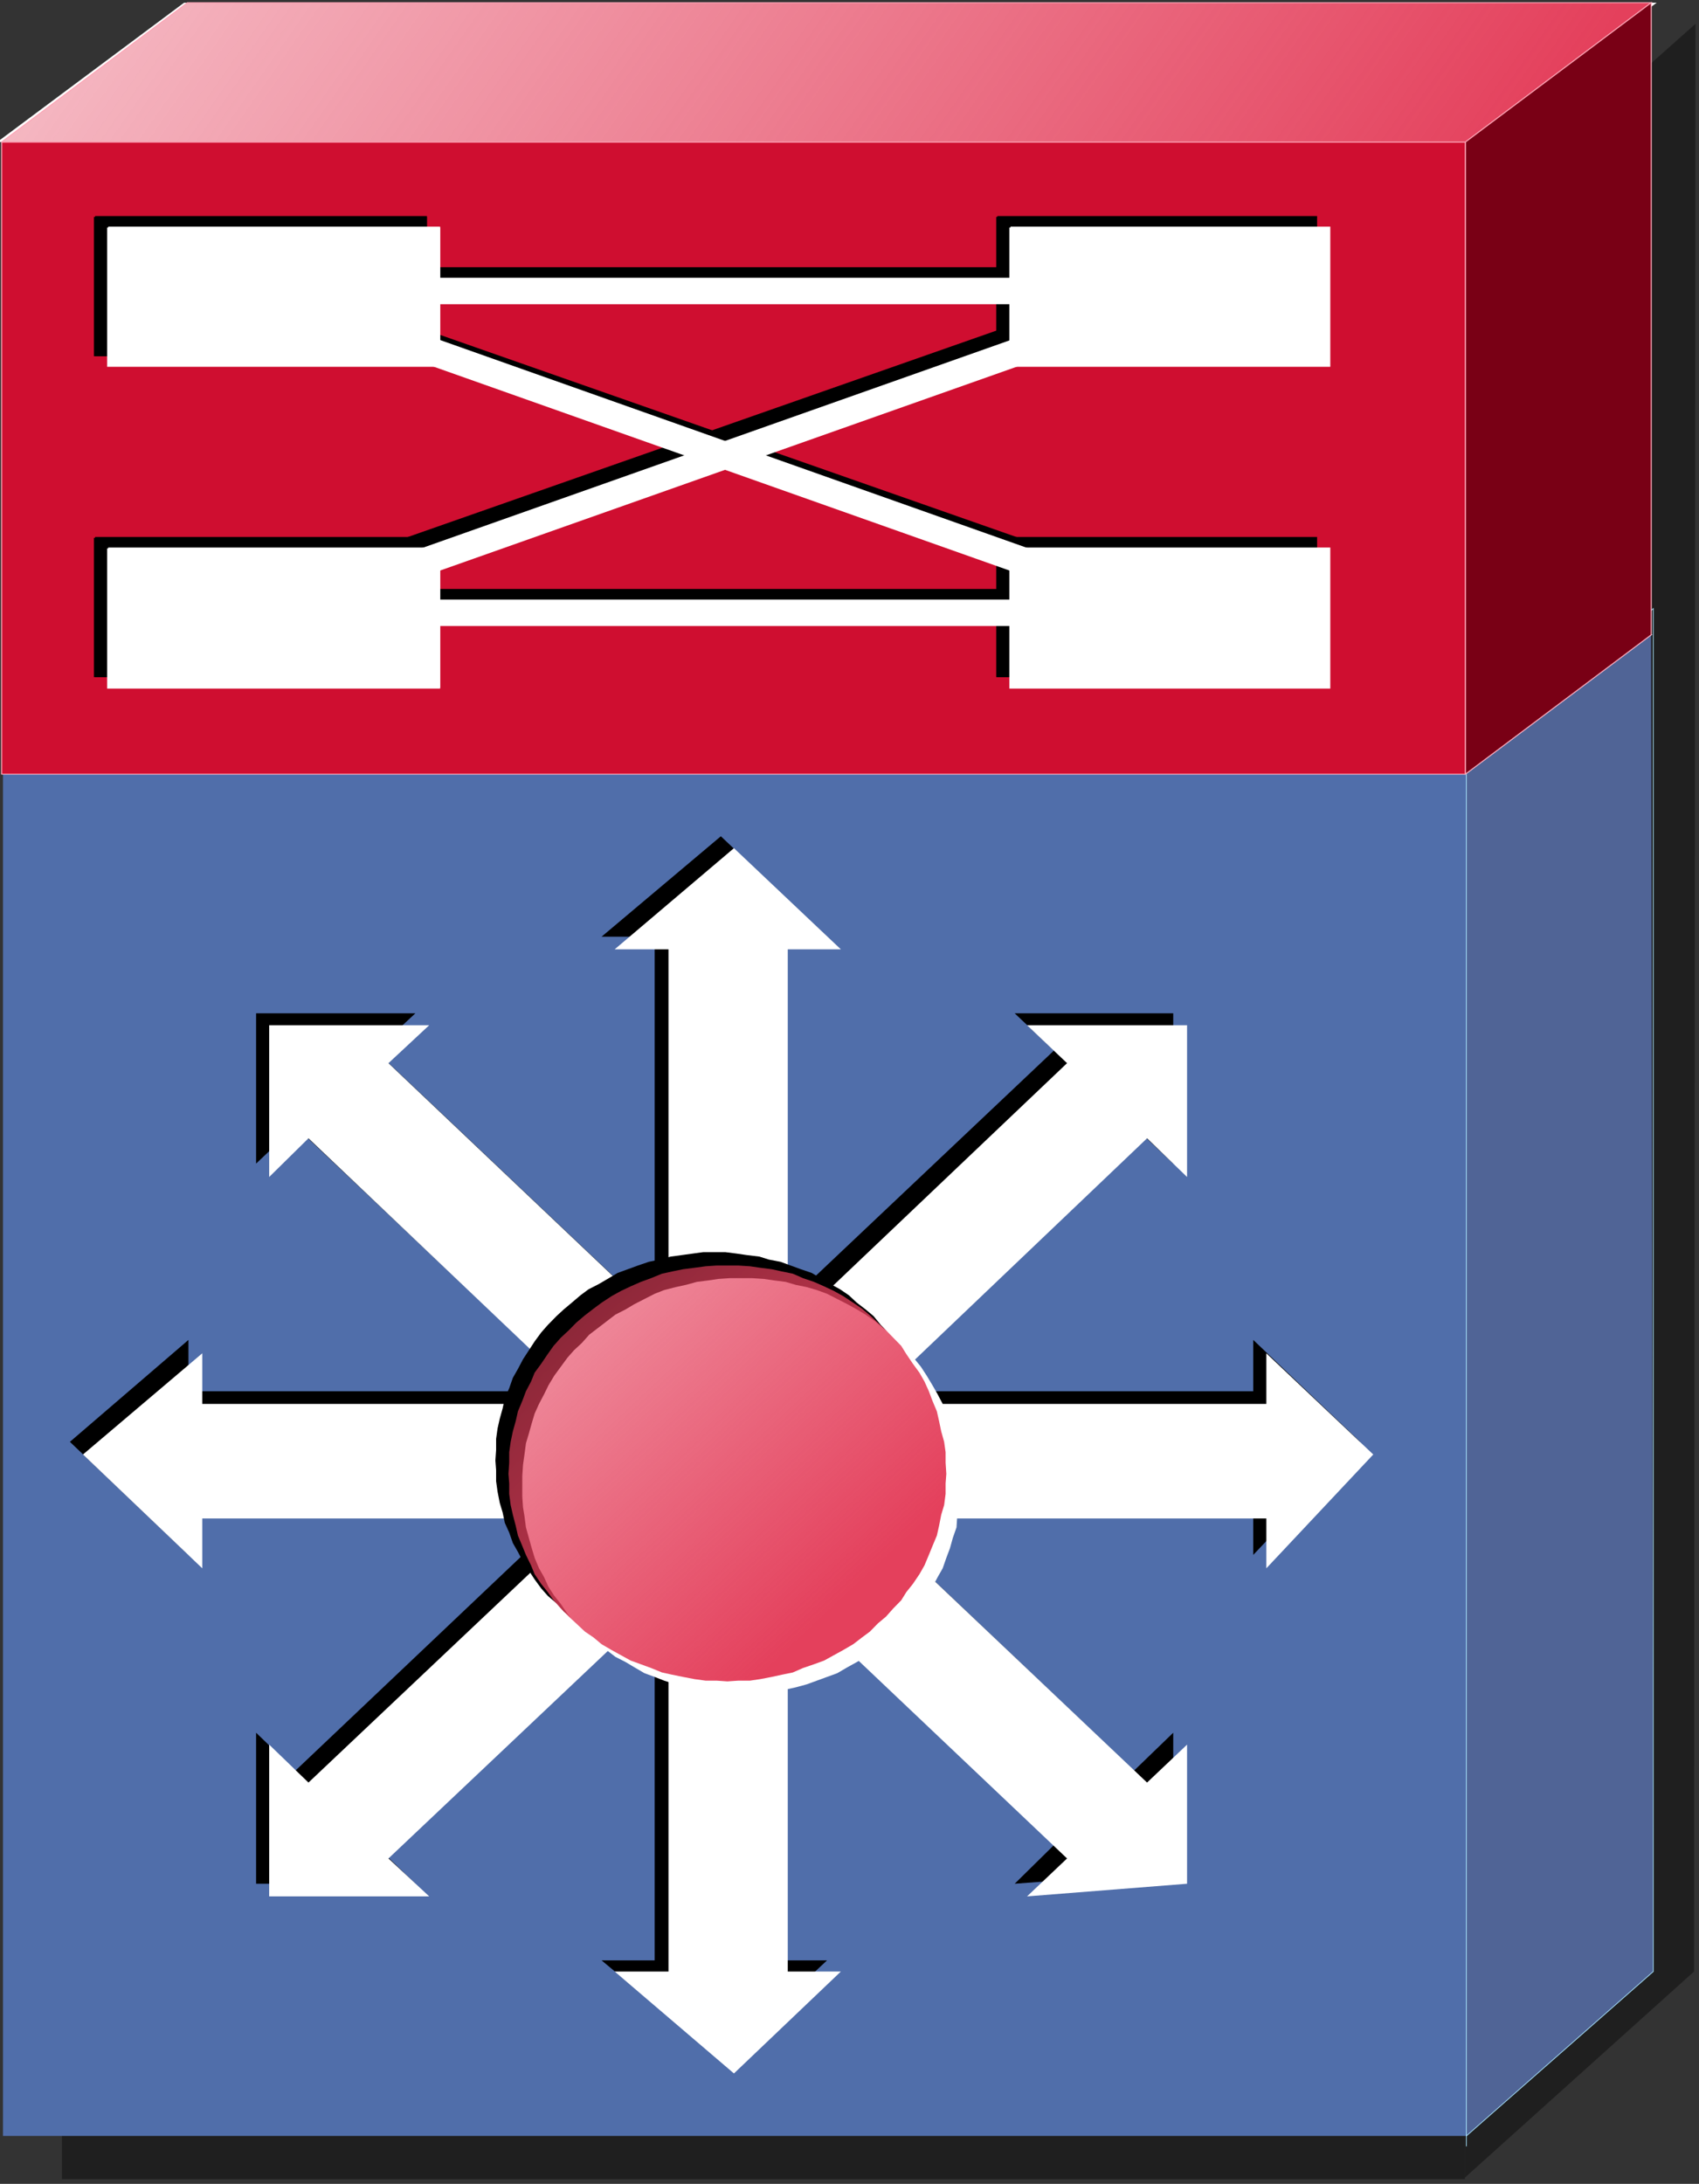 <?xml version="1.0" encoding="UTF-8" standalone="no"?>
<!-- Created with Inkscape (http://www.inkscape.org/) -->
<svg
   xmlns:dc="http://purl.org/dc/elements/1.1/"
   xmlns:cc="http://web.resource.org/cc/"
   xmlns:rdf="http://www.w3.org/1999/02/22-rdf-syntax-ns#"
   xmlns:svg="http://www.w3.org/2000/svg"
   xmlns="http://www.w3.org/2000/svg"
   xmlns:xlink="http://www.w3.org/1999/xlink"
   xmlns:sodipodi="http://sodipodi.sourceforge.net/DTD/sodipodi-0.dtd"
   xmlns:inkscape="http://www.inkscape.org/namespaces/inkscape"
   id="svg1998"
   sodipodi:version="0.32"
   inkscape:version="0.45"
   width="51.399"
   height="66.034"
   version="1.0"
   sodipodi:docbase="/home/grossmj/workspace/gns3/svg/symbols"
   sodipodi:docname="route_switch_processor.svg"
   inkscape:output_extension="org.inkscape.output.svg.inkscape"
   sodipodi:modified="true">
  <rect width="100%" height="100%" fill="#333333" stroke="none"/>
  <defs
     id="defs2001">
    <linearGradient
       inkscape:collect="always"
       id="linearGradient2276">
      <stop
         style="stop-color:#e4405c;stop-opacity:1;"
         offset="0"
         id="stop2278" />
      <stop
         style="stop-color:#e4405c;stop-opacity:0;"
         offset="1"
         id="stop2280" />
    </linearGradient>
    <linearGradient
       inkscape:collect="always"
       id="linearGradient10123">
      <stop
         style="stop-color:#e4405c;stop-opacity:1;"
         offset="0"
         id="stop10125" />
      <stop
         style="stop-color:#e4405c;stop-opacity:0;"
         offset="1"
         id="stop10127" />
    </linearGradient>
    <linearGradient
       inkscape:collect="always"
       id="linearGradient6603">
      <stop
         style="stop-color:#506eaa;stop-opacity:1;"
         offset="0"
         id="stop6605" />
      <stop
         style="stop-color:#506eaa;stop-opacity:0;"
         offset="1"
         id="stop6607" />
    </linearGradient>
    <linearGradient
       inkscape:collect="always"
       id="linearGradient6587">
      <stop
         style="stop-color:#506eaa;stop-opacity:1;"
         offset="0"
         id="stop6589" />
      <stop
         style="stop-color:#506eaa;stop-opacity:0;"
         offset="1"
         id="stop6591" />
    </linearGradient>
    <marker
       inkscape:stockid="Arrow2Lstart"
       orient="auto"
       refY="0"
       refX="0"
       id="Arrow2Lstart"
       style="overflow:visible">
      <path
         id="path11918"
         style="font-size:12px;fill-rule:evenodd;stroke-width:0.625;stroke-linejoin:round"
         d="M 8.719,4.034 L -2.207,0.016 L 8.719,-4.002 C 6.973,-1.63 6.983,1.616 8.719,4.034 z "
         transform="matrix(1.1,0,0,1.1,1.1,0)" />
    </marker>
    <marker
       inkscape:stockid="Arrow1Send"
       orient="auto"
       refY="0"
       refX="0"
       id="Arrow1Send"
       style="overflow:visible">
      <path
         id="path11921"
         d="M 0,0 L 5,-5 L -12.5,0 L 5,5 L 0,0 z "
         style="fill-rule:evenodd;stroke:black;stroke-width:1pt;marker-start:none"
         transform="matrix(-0.2,0,0,-0.2,-1.2,0)" />
    </marker>
    <marker
       inkscape:stockid="Arrow1Lstart"
       orient="auto"
       refY="0"
       refX="0"
       id="Arrow1Lstart"
       style="overflow:visible">
      <path
         id="path11936"
         d="M 0,0 L 5,-5 L -12.5,0 L 5,5 L 0,0 z "
         style="fill-rule:evenodd;stroke:black;stroke-width:1pt;marker-start:none"
         transform="matrix(0.8,0,0,0.8,10,0)" />
    </marker>
    <linearGradient
       inkscape:collect="always"
       xlink:href="#linearGradient6587"
       id="linearGradient6593"
       x1="3.956"
       y1="0.643"
       x2="-1.266"
       y2="0.627"
       gradientUnits="userSpaceOnUse"
       gradientTransform="matrix(1.06,0,0,1.075,-3.942481e-3,-0.357)" />
    <linearGradient
       inkscape:collect="always"
       xlink:href="#linearGradient6603"
       id="linearGradient6609"
       x1="2.28"
       y1="1.452"
       x2="-0.413"
       y2="1.465"
       gradientUnits="userSpaceOnUse"
       gradientTransform="matrix(1.06,0,0,1.075,-3.942482e-3,-0.357)" />
    <linearGradient
       inkscape:collect="always"
       xlink:href="#linearGradient10123"
       id="linearGradient10129"
       x1="1.399"
       y1="1.471"
       x2="0.5"
       y2="0.564"
       gradientUnits="userSpaceOnUse"
       gradientTransform="matrix(1.118,0,0,1.035,-4.0973e-2,-6.788682e-3)" />
    <linearGradient
       inkscape:collect="always"
       xlink:href="#linearGradient2276"
       id="linearGradient2282"
       x1="0.89"
       y1="0.142"
       x2="-0.826"
       y2="-0.825"
       gradientUnits="userSpaceOnUse" />
  </defs>
  <sodipodi:namedview
     inkscape:window-height="953"
     inkscape:window-width="1280"
     inkscape:pageshadow="2"
     inkscape:pageopacity="0.0"
     guidetolerance="10.0"
     gridtolerance="10.0"
     objecttolerance="10.0"
     borderopacity="1.0"
     bordercolor="#666666"
     pagecolor="#ffffff"
     id="base"
     showguides="true"
     inkscape:guide-bbox="true"
     inkscape:zoom="15.791667"
     inkscape:cx="23.813493"
     inkscape:cy="54.085134"
     inkscape:window-x="0"
     inkscape:window-y="25"
     inkscape:current-layer="g2092" />
  <rect
     style="opacity:1;fill:#1e5a5a;fill-opacity:1;fill-rule:evenodd;stroke:#1e6464;stroke-width:1;stroke-linecap:round;stroke-linejoin:round;stroke-miterlimit:4;stroke-dasharray:none;stroke-dashoffset:0;stroke-opacity:1"
     id="rect1893"
     width="21.404"
     height="0"
     x="18.151"
     y="40.277"
     rx="13.805" />
  <g
     id="g2038"
     transform="matrix(13.433,0,0,13.792,-18.196,24.289)">
    <g
       id="g2092"
       transform="matrix(1.638,0,0,1.631,0.788,-0.753)">
      <path
         id="path11907"
         d="M 0.431,2.175 L 0.431,2.311 L 2.36,2.311 L 2.36,2.175 L 0.431,2.175"
         style="fill:black;fill-opacity:0.392;stroke:none;stroke-width:0.001" />
      <path
         id="path11020"
         d="M 2.364,-0.314 L 2.677,-0.586 L 2.675,2.032 L 2.36,2.309 L 2.364,-0.314"
         style="fill:black;fill-opacity:0.392;stroke:none;stroke-width:0.001"
         sodipodi:nodetypes="ccccc" />
      <path
         id="path2037"
         d="M 0.35,0.421 L 0.35,2.253 L 2.362,2.253 L 2.362,0.421 L 0.35,0.421"
         style="fill:#506eaa;fill-opacity:1;stroke:none;stroke-width:0.001" />
      <path
         id="path2039"
         d="M 2.362,2.267 L 2.362,0.421 L 0.35,0.421"
         style="fill:none;stroke:#aae6ff;stroke-width:0.001" />
      <path
         id="path2045"
         d="M 2.362,0.421 L 2.616,0.231 L 2.619,2.032 L 2.362,2.253 L 2.362,0.421"
         style="fill:#506496;fill-opacity:1;stroke:none;stroke-width:0.001"
         sodipodi:nodetypes="ccccc" />
      <path
         id="path2047"
         d="M 2.362,0.421 L 2.619,0.2 L 2.619,2.032 L 2.362,2.253 L 2.362,0.421"
         style="fill:none;stroke:#aae6ff;stroke-width:0.001" />
      <path
         id="path2049"
         d="M 1.137,1.252 L 0.605,1.252 L 0.605,1.183 L 0.442,1.32 L 0.605,1.472 L 0.605,1.405 L 1.137,1.405 L 1.137,1.252"
         style="fill:black;stroke:none;stroke-width:0.001" />
      <path
         id="path2051"
         d="M 1.246,1.15 L 0.862,0.794 L 0.917,0.744 L 0.698,0.744 L 0.698,0.946 L 0.752,0.896 L 1.137,1.252 L 1.246,1.15"
         style="fill:black;stroke:none;stroke-width:0.001" />
      <path
         id="path2053"
         d="M 1.41,1.15 L 1.41,0.641 L 1.483,0.641 L 1.337,0.506 L 1.173,0.641 L 1.246,0.641 L 1.246,1.15 L 1.41,1.15"
         style="fill:black;stroke:none;stroke-width:0.001" />
      <path
         id="path2055"
         d="M 1.521,1.252 L 1.905,0.896 L 1.959,0.946 L 1.959,0.744 L 1.741,0.744 L 1.795,0.794 L 1.41,1.15 L 1.521,1.252"
         style="fill:black;stroke:none;stroke-width:0.001" />
      <path
         id="path2057"
         d="M 1.521,1.405 L 2.069,1.405 L 2.069,1.472 L 2.216,1.32 L 2.069,1.183 L 2.069,1.252 L 1.521,1.252 L 1.521,1.405"
         style="fill:black;stroke:none;stroke-width:0.001" />
      <path
         id="path2059"
         d="M 1.41,1.506 L 1.795,1.862 L 1.741,1.914 L 1.959,1.898 L 1.959,1.711 L 1.905,1.762 L 1.521,1.405 L 1.41,1.506"
         style="fill:black;stroke:none;stroke-width:0.001" />
      <path
         id="path2061"
         d="M 1.246,1.506 L 1.246,2.017 L 1.173,2.017 L 1.337,2.151 L 1.483,2.017 L 1.41,2.017 L 1.41,1.506 L 1.246,1.506"
         style="fill:black;stroke:none;stroke-width:0.001" />
      <path
         id="path2063"
         d="M 1.137,1.405 L 0.752,1.762 L 0.698,1.711 L 0.698,1.914 L 0.917,1.914 L 0.862,1.862 L 1.246,1.506 L 1.137,1.405"
         style="fill:black;stroke:none;stroke-width:0.001" />
      <path
         id="path2065"
         d="M 1.154,1.269 L 0.624,1.269 L 0.624,1.201 L 0.46,1.337 L 0.624,1.49 L 0.624,1.423 L 1.154,1.423 L 1.154,1.269"
         style="fill:white;stroke:none;stroke-width:0.001" />
      <path
         id="path2067"
         d="M 1.265,1.168 L 0.88,0.811 L 0.936,0.76 L 0.716,0.76 L 0.716,0.964 L 0.77,0.912 L 1.154,1.269 L 1.265,1.168"
         style="fill:white;stroke:none;stroke-width:0.001" />
      <path
         id="path2069"
         d="M 1.429,1.168 L 1.429,0.658 L 1.502,0.658 L 1.355,0.522 L 1.191,0.658 L 1.265,0.658 L 1.265,1.168 L 1.429,1.168"
         style="fill:white;stroke:none;stroke-width:0.001" />
      <path
         id="path2071"
         d="M 1.54,1.269 L 1.923,0.912 L 1.978,0.964 L 1.978,0.76 L 1.758,0.76 L 1.813,0.811 L 1.429,1.168 L 1.54,1.269"
         style="fill:white;stroke:none;stroke-width:0.001" />
      <path
         id="path2073"
         d="M 1.54,1.423 L 2.087,1.423 L 2.087,1.49 L 2.234,1.337 L 2.087,1.201 L 2.087,1.269 L 1.54,1.269 L 1.54,1.423"
         style="fill:white;stroke:none;stroke-width:0.001" />
      <path
         id="path2075"
         d="M 1.429,1.524 L 1.813,1.88 L 1.758,1.931 L 1.978,1.914 L 1.978,1.727 L 1.923,1.778 L 1.54,1.423 L 1.429,1.524"
         style="fill:white;stroke:none;stroke-width:0.001" />
      <path
         id="path2077"
         d="M 1.265,1.524 L 1.265,2.032 L 1.191,2.032 L 1.355,2.169 L 1.502,2.032 L 1.429,2.032 L 1.429,1.524 L 1.265,1.524"
         style="fill:white;stroke:none;stroke-width:0.001" />
      <path
         id="path2079"
         d="M 1.154,1.423 L 0.77,1.778 L 0.716,1.727 L 0.716,1.931 L 0.936,1.931 L 0.88,1.88 L 1.265,1.524 L 1.154,1.423"
         style="fill:white;stroke:none;stroke-width:0.001" />
      <path
         id="path2081"
         d="M 1.63,1.345 L 1.629,1.331 L 1.628,1.316 L 1.626,1.302 L 1.624,1.289 L 1.62,1.275 L 1.616,1.261 L 1.61,1.248 L 1.606,1.234 L 1.599,1.222 L 1.592,1.209 L 1.585,1.197 L 1.576,1.185 L 1.567,1.173 L 1.557,1.163 L 1.547,1.151 L 1.536,1.142 L 1.524,1.133 L 1.513,1.123 L 1.501,1.115 L 1.488,1.108 L 1.474,1.1 L 1.462,1.093 L 1.447,1.088 L 1.433,1.083 L 1.419,1.078 L 1.403,1.075 L 1.39,1.071 L 1.373,1.069 L 1.359,1.067 L 1.343,1.065 L 1.329,1.065 L 1.329,1.065 L 1.313,1.065 L 1.298,1.067 L 1.283,1.069 L 1.268,1.071 L 1.253,1.075 L 1.238,1.078 L 1.223,1.083 L 1.209,1.088 L 1.195,1.093 L 1.183,1.1 L 1.169,1.108 L 1.155,1.115 L 1.144,1.123 L 1.132,1.133 L 1.121,1.142 L 1.111,1.151 L 1.099,1.163 L 1.09,1.173 L 1.081,1.185 L 1.073,1.197 L 1.065,1.209 L 1.058,1.222 L 1.051,1.234 L 1.046,1.248 L 1.04,1.261 L 1.037,1.275 L 1.033,1.289 L 1.03,1.302 L 1.028,1.316 L 1.028,1.331 L 1.027,1.345 L 1.027,1.345 L 1.028,1.358 L 1.028,1.373 L 1.03,1.387 L 1.033,1.402 L 1.037,1.415 L 1.04,1.429 L 1.046,1.442 L 1.051,1.456 L 1.058,1.468 L 1.065,1.481 L 1.073,1.493 L 1.081,1.505 L 1.09,1.517 L 1.099,1.527 L 1.111,1.537 L 1.121,1.548 L 1.132,1.557 L 1.144,1.566 L 1.155,1.575 L 1.169,1.582 L 1.183,1.589 L 1.195,1.596 L 1.209,1.603 L 1.223,1.608 L 1.238,1.611 L 1.253,1.615 L 1.268,1.619 L 1.283,1.62 L 1.298,1.623 L 1.313,1.624 L 1.329,1.624 L 1.329,1.624 L 1.343,1.624 L 1.359,1.623 L 1.373,1.62 L 1.39,1.619 L 1.403,1.615 L 1.419,1.611 L 1.433,1.608 L 1.447,1.603 L 1.462,1.596 L 1.474,1.589 L 1.488,1.582 L 1.501,1.575 L 1.513,1.566 L 1.524,1.557 L 1.536,1.548 L 1.547,1.537 L 1.557,1.527 L 1.567,1.517 L 1.576,1.505 L 1.585,1.493 L 1.592,1.481 L 1.599,1.468 L 1.606,1.456 L 1.61,1.442 L 1.616,1.429 L 1.62,1.415 L 1.624,1.402 L 1.626,1.387 L 1.628,1.373 L 1.629,1.358 L 1.63,1.345"
         style="fill:black;stroke:none;stroke-width:0.001" />
      <path
         id="path2083"
         d="M 1.666,1.379 L 1.665,1.366 L 1.664,1.351 L 1.662,1.337 L 1.661,1.322 L 1.656,1.309 L 1.652,1.295 L 1.647,1.282 L 1.642,1.269 L 1.635,1.256 L 1.628,1.244 L 1.62,1.231 L 1.612,1.219 L 1.602,1.207 L 1.592,1.197 L 1.583,1.187 L 1.572,1.176 L 1.56,1.167 L 1.549,1.158 L 1.536,1.149 L 1.524,1.142 L 1.511,1.135 L 1.497,1.128 L 1.483,1.121 L 1.469,1.116 L 1.455,1.112 L 1.44,1.109 L 1.426,1.105 L 1.41,1.103 L 1.396,1.101 L 1.38,1.1 L 1.364,1.1 L 1.364,1.1 L 1.349,1.1 L 1.334,1.101 L 1.32,1.103 L 1.304,1.105 L 1.289,1.109 L 1.275,1.112 L 1.259,1.116 L 1.246,1.121 L 1.232,1.128 L 1.218,1.135 L 1.206,1.142 L 1.192,1.149 L 1.18,1.158 L 1.168,1.167 L 1.156,1.176 L 1.146,1.187 L 1.135,1.197 L 1.126,1.207 L 1.117,1.219 L 1.108,1.231 L 1.1,1.244 L 1.094,1.256 L 1.087,1.269 L 1.081,1.282 L 1.077,1.295 L 1.073,1.309 L 1.069,1.322 L 1.067,1.337 L 1.065,1.351 L 1.064,1.366 L 1.064,1.379 L 1.064,1.379 L 1.064,1.394 L 1.065,1.408 L 1.067,1.42 L 1.069,1.435 L 1.073,1.449 L 1.077,1.463 L 1.081,1.476 L 1.087,1.49 L 1.094,1.502 L 1.1,1.515 L 1.108,1.527 L 1.117,1.538 L 1.126,1.551 L 1.135,1.561 L 1.146,1.572 L 1.156,1.582 L 1.168,1.591 L 1.18,1.6 L 1.192,1.609 L 1.206,1.616 L 1.218,1.623 L 1.232,1.631 L 1.246,1.636 L 1.259,1.641 L 1.275,1.646 L 1.289,1.65 L 1.304,1.653 L 1.32,1.655 L 1.334,1.658 L 1.349,1.659 L 1.364,1.659 L 1.364,1.659 L 1.38,1.659 L 1.396,1.658 L 1.41,1.655 L 1.426,1.653 L 1.44,1.65 L 1.455,1.646 L 1.469,1.641 L 1.483,1.636 L 1.497,1.631 L 1.511,1.623 L 1.524,1.616 L 1.536,1.609 L 1.549,1.6 L 1.56,1.591 L 1.572,1.582 L 1.583,1.572 L 1.592,1.561 L 1.602,1.551 L 1.612,1.538 L 1.62,1.527 L 1.628,1.515 L 1.635,1.502 L 1.642,1.49 L 1.647,1.476 L 1.652,1.463 L 1.656,1.449 L 1.661,1.435 L 1.662,1.42 L 1.664,1.408 L 1.665,1.394 L 1.666,1.379"
         style="fill:white;stroke:none;stroke-width:0.001" />
      <path
         id="path2085"
         d="M 1.647,1.363 L 1.646,1.348 L 1.646,1.334 L 1.644,1.32 L 1.64,1.306 L 1.637,1.292 L 1.634,1.279 L 1.628,1.265 L 1.623,1.252 L 1.617,1.239 L 1.61,1.227 L 1.601,1.215 L 1.592,1.202 L 1.585,1.191 L 1.574,1.18 L 1.564,1.17 L 1.553,1.16 L 1.542,1.15 L 1.531,1.141 L 1.519,1.133 L 1.505,1.124 L 1.492,1.117 L 1.479,1.111 L 1.465,1.105 L 1.45,1.1 L 1.436,1.094 L 1.421,1.091 L 1.407,1.088 L 1.391,1.086 L 1.377,1.084 L 1.361,1.083 L 1.346,1.083 L 1.346,1.083 L 1.331,1.083 L 1.316,1.084 L 1.301,1.086 L 1.285,1.088 L 1.27,1.091 L 1.256,1.094 L 1.241,1.1 L 1.227,1.105 L 1.213,1.111 L 1.2,1.117 L 1.187,1.124 L 1.173,1.133 L 1.162,1.141 L 1.15,1.15 L 1.138,1.16 L 1.128,1.17 L 1.117,1.18 L 1.107,1.191 L 1.099,1.202 L 1.09,1.215 L 1.081,1.227 L 1.076,1.239 L 1.069,1.252 L 1.064,1.265 L 1.058,1.279 L 1.055,1.292 L 1.051,1.306 L 1.048,1.32 L 1.046,1.334 L 1.046,1.348 L 1.045,1.363 L 1.045,1.363 L 1.046,1.376 L 1.046,1.39 L 1.048,1.405 L 1.051,1.418 L 1.055,1.433 L 1.058,1.446 L 1.064,1.46 L 1.069,1.472 L 1.076,1.486 L 1.081,1.498 L 1.09,1.511 L 1.099,1.522 L 1.107,1.533 L 1.117,1.544 L 1.128,1.555 L 1.138,1.564 L 1.15,1.575 L 1.162,1.583 L 1.173,1.592 L 1.187,1.6 L 1.2,1.607 L 1.213,1.614 L 1.227,1.619 L 1.241,1.624 L 1.256,1.63 L 1.27,1.633 L 1.285,1.636 L 1.301,1.639 L 1.316,1.641 L 1.331,1.641 L 1.346,1.642 L 1.346,1.642 L 1.361,1.641 L 1.377,1.641 L 1.391,1.639 L 1.407,1.636 L 1.421,1.633 L 1.436,1.63 L 1.45,1.624 L 1.465,1.619 L 1.479,1.614 L 1.492,1.607 L 1.505,1.6 L 1.519,1.592 L 1.531,1.583 L 1.542,1.575 L 1.553,1.564 L 1.564,1.555 L 1.574,1.544 L 1.585,1.533 L 1.592,1.522 L 1.601,1.511 L 1.61,1.498 L 1.617,1.486 L 1.623,1.472 L 1.628,1.46 L 1.634,1.446 L 1.637,1.433 L 1.64,1.418 L 1.644,1.405 L 1.646,1.39 L 1.646,1.376 L 1.647,1.363"
         style="fill:url(#linearGradient10129);fill-opacity:1;stroke:none;stroke-width:0.001" />
      <g
         id="g2219"
         transform="matrix(1.511,0,0,1.185,0.673,2.073334e-2)">
        <path
           id="path2284"
           d="M -0.219,-0.378 L -0.049,-0.536 L 1.291,-0.536 L 1.121,-0.378 L -0.219,-0.378"
           style="fill:white;fill-opacity:1;stroke:none;stroke-width:0.001" />
        <path
           id="path2108"
           d="M -0.215,0.339 L -0.046,0.181 L 1.286,0.181 L 1.117,0.339 L -0.215,0.339"
           style="fill:#00b4ff;stroke:none;stroke-width:0.001" />
        <path
           id="path2110"
           d="M -0.215,0.339 L -0.046,0.181 L 1.286,0.181 L 1.117,0.339 L -0.215,0.339"
           style="fill:none;stroke:#aae6ff;stroke-width:0.001" />
        <path
           id="path2154"
           d="M -0.215,-0.378 L -0.215,0.339 L 1.117,0.339 L 1.117,-0.378 L -0.215,-0.378"
           style="fill:#cf0e30;stroke:none;stroke-width:0.001" />
        <path
           id="path2156"
           d="M -0.215,-0.378 L -0.215,0.339 L 1.117,0.339 L 1.117,-0.378 L -0.215,-0.378"
           style="fill:none;stroke:#fca4b5;stroke-width:0.001" />
        <path
           id="path2158"
           d="M -0.215,-0.378 L -0.046,-0.536 L 1.286,-0.536 L 1.117,-0.378 L -0.215,-0.378"
           style="fill:url(#linearGradient2282);stroke:none;stroke-width:0.001;fill-opacity:1.0" />
        <path
           id="path2160"
           d="M -0.215,-0.378 L -0.046,-0.536 L 1.286,-0.536 L 1.117,-0.378 L -0.215,-0.378"
           style="fill:none;stroke:#fca4b5;stroke-width:0.001" />
        <path
           id="path2162"
           d="M 1.117,-0.378 L 1.286,-0.536 L 1.286,0.181 L 1.117,0.339 L 1.117,-0.378"
           style="fill:#790015;stroke:none;stroke-width:0.001" />
        <path
           id="path2164"
           d="M 1.117,-0.378 L 1.286,-0.536 L 1.286,-0.399 L 1.286,0.181 L 1.117,0.339 L 1.117,-0.378"
           style="fill:none;stroke:#fca4b5;stroke-width:0.001"
           sodipodi:nodetypes="cccccc" />
        <path
           id="path2166"
           d="M 0.147,-0.159 L 0.728,0.095"
           style="fill:none;stroke:black;stroke-width:0.03" />
        <path
           id="path2168"
           d="M -0.034,-0.221 L 0.896,-0.221"
           style="fill:none;stroke:black;stroke-width:0.03" />
        <path
           id="path2170"
           d="M -0.034,0.144 L 0.896,0.144"
           style="fill:none;stroke:black;stroke-width:0.03" />
        <path
           id="path2172"
           d="M -0.13,-0.293 L 0.172,-0.293 L 0.172,-0.135 L -0.13,-0.135 L -0.13,-0.293"
           style="fill:black;stroke:none;stroke-width:0.03" />
        <path
           id="path2174"
           d="M -0.13,-0.293 L 0.171,-0.293 L 0.171,-0.136 L -0.13,-0.136 L -0.13,-0.293"
           style="fill:none;stroke:black;stroke-width:0.002" />
        <path
           id="path2176"
           d="M 0.691,-0.293 L 0.981,-0.293 L 0.981,-0.135 L 0.691,-0.135 L 0.691,-0.293"
           style="fill:black;stroke:none;stroke-width:0.002" />
        <path
           id="path2178"
           d="M 0.691,-0.293 L 0.981,-0.293 L 0.981,-0.136 L 0.691,-0.136 L 0.691,-0.293"
           style="fill:none;stroke:black;stroke-width:0.002" />
        <path
           id="path2180"
           d="M -0.13,0.071 L 0.172,0.071 L 0.172,0.229 L -0.13,0.229 L -0.13,0.071"
           style="fill:black;stroke:none;stroke-width:0.002" />
        <path
           id="path2182"
           d="M -0.13,0.071 L 0.171,0.071 L 0.171,0.228 L -0.13,0.228 L -0.13,0.071"
           style="fill:none;stroke:black;stroke-width:0.002" />
        <path
           id="path2184"
           d="M 0.691,0.071 L 0.981,0.071 L 0.981,0.229 L 0.691,0.229 L 0.691,0.071"
           style="fill:black;stroke:none;stroke-width:0.002" />
        <path
           id="path2186"
           d="M 0.691,0.071 L 0.981,0.071 L 0.981,0.228 L 0.691,0.228 L 0.691,0.071"
           style="fill:none;stroke:black;stroke-width:0.002" />
        <path
           id="path2188"
           d="M 0.716,-0.159 L 0.135,0.095"
           style="fill:none;stroke:black;stroke-width:0.03" />
        <path
           id="path2190"
           d="M 0.159,-0.148 L 0.739,0.108"
           style="fill:none;stroke:white;stroke-width:0.03" />
        <path
           id="path2192"
           d="M -0.021,-0.209 L 0.908,-0.209"
           style="fill:none;stroke:white;stroke-width:0.03" />
        <path
           id="path2194"
           d="M -0.021,0.156 L 0.908,0.156"
           style="fill:none;stroke:white;stroke-width:0.03" />
        <path
           id="path2196"
           d="M -0.118,-0.281 L 0.184,-0.281 L 0.184,-0.124 L -0.118,-0.124 L -0.118,-0.281"
           style="fill:white;stroke:none;stroke-width:0.03" />
        <path
           id="path2198"
           d="M -0.118,-0.281 L 0.183,-0.281 L 0.183,-0.124 L -0.118,-0.124 L -0.118,-0.281"
           style="fill:none;stroke:white;stroke-width:0.002" />
        <path
           id="path2200"
           d="M 0.703,-0.281 L 0.993,-0.281 L 0.993,-0.124 L 0.703,-0.124 L 0.703,-0.281"
           style="fill:white;stroke:none;stroke-width:0.002" />
        <path
           id="path2202"
           d="M 0.703,-0.281 L 0.993,-0.281 L 0.993,-0.124 L 0.703,-0.124 L 0.703,-0.281"
           style="fill:none;stroke:white;stroke-width:0.002" />
        <path
           id="path2204"
           d="M -0.118,0.083 L 0.184,0.083 L 0.184,0.241 L -0.118,0.241 L -0.118,0.083"
           style="fill:white;stroke:none;stroke-width:0.002" />
        <path
           id="path2206"
           d="M -0.118,0.083 L 0.183,0.083 L 0.183,0.241 L -0.118,0.241 L -0.118,0.083"
           style="fill:none;stroke:white;stroke-width:0.002" />
        <path
           id="path2208"
           d="M 0.703,0.083 L 0.993,0.083 L 0.993,0.241 L 0.703,0.241 L 0.703,0.083"
           style="fill:white;stroke:none;stroke-width:0.002" />
        <path
           id="path2210"
           d="M 0.703,0.083 L 0.993,0.083 L 0.993,0.241 L 0.703,0.241 L 0.703,0.083"
           style="fill:none;stroke:white;stroke-width:0.002" />
        <path
           id="path2212"
           d="M 0.728,-0.148 L 0.147,0.108"
           style="fill:none;stroke:white;stroke-width:0.03" />
      </g>
    </g>
  </g>
</svg>
